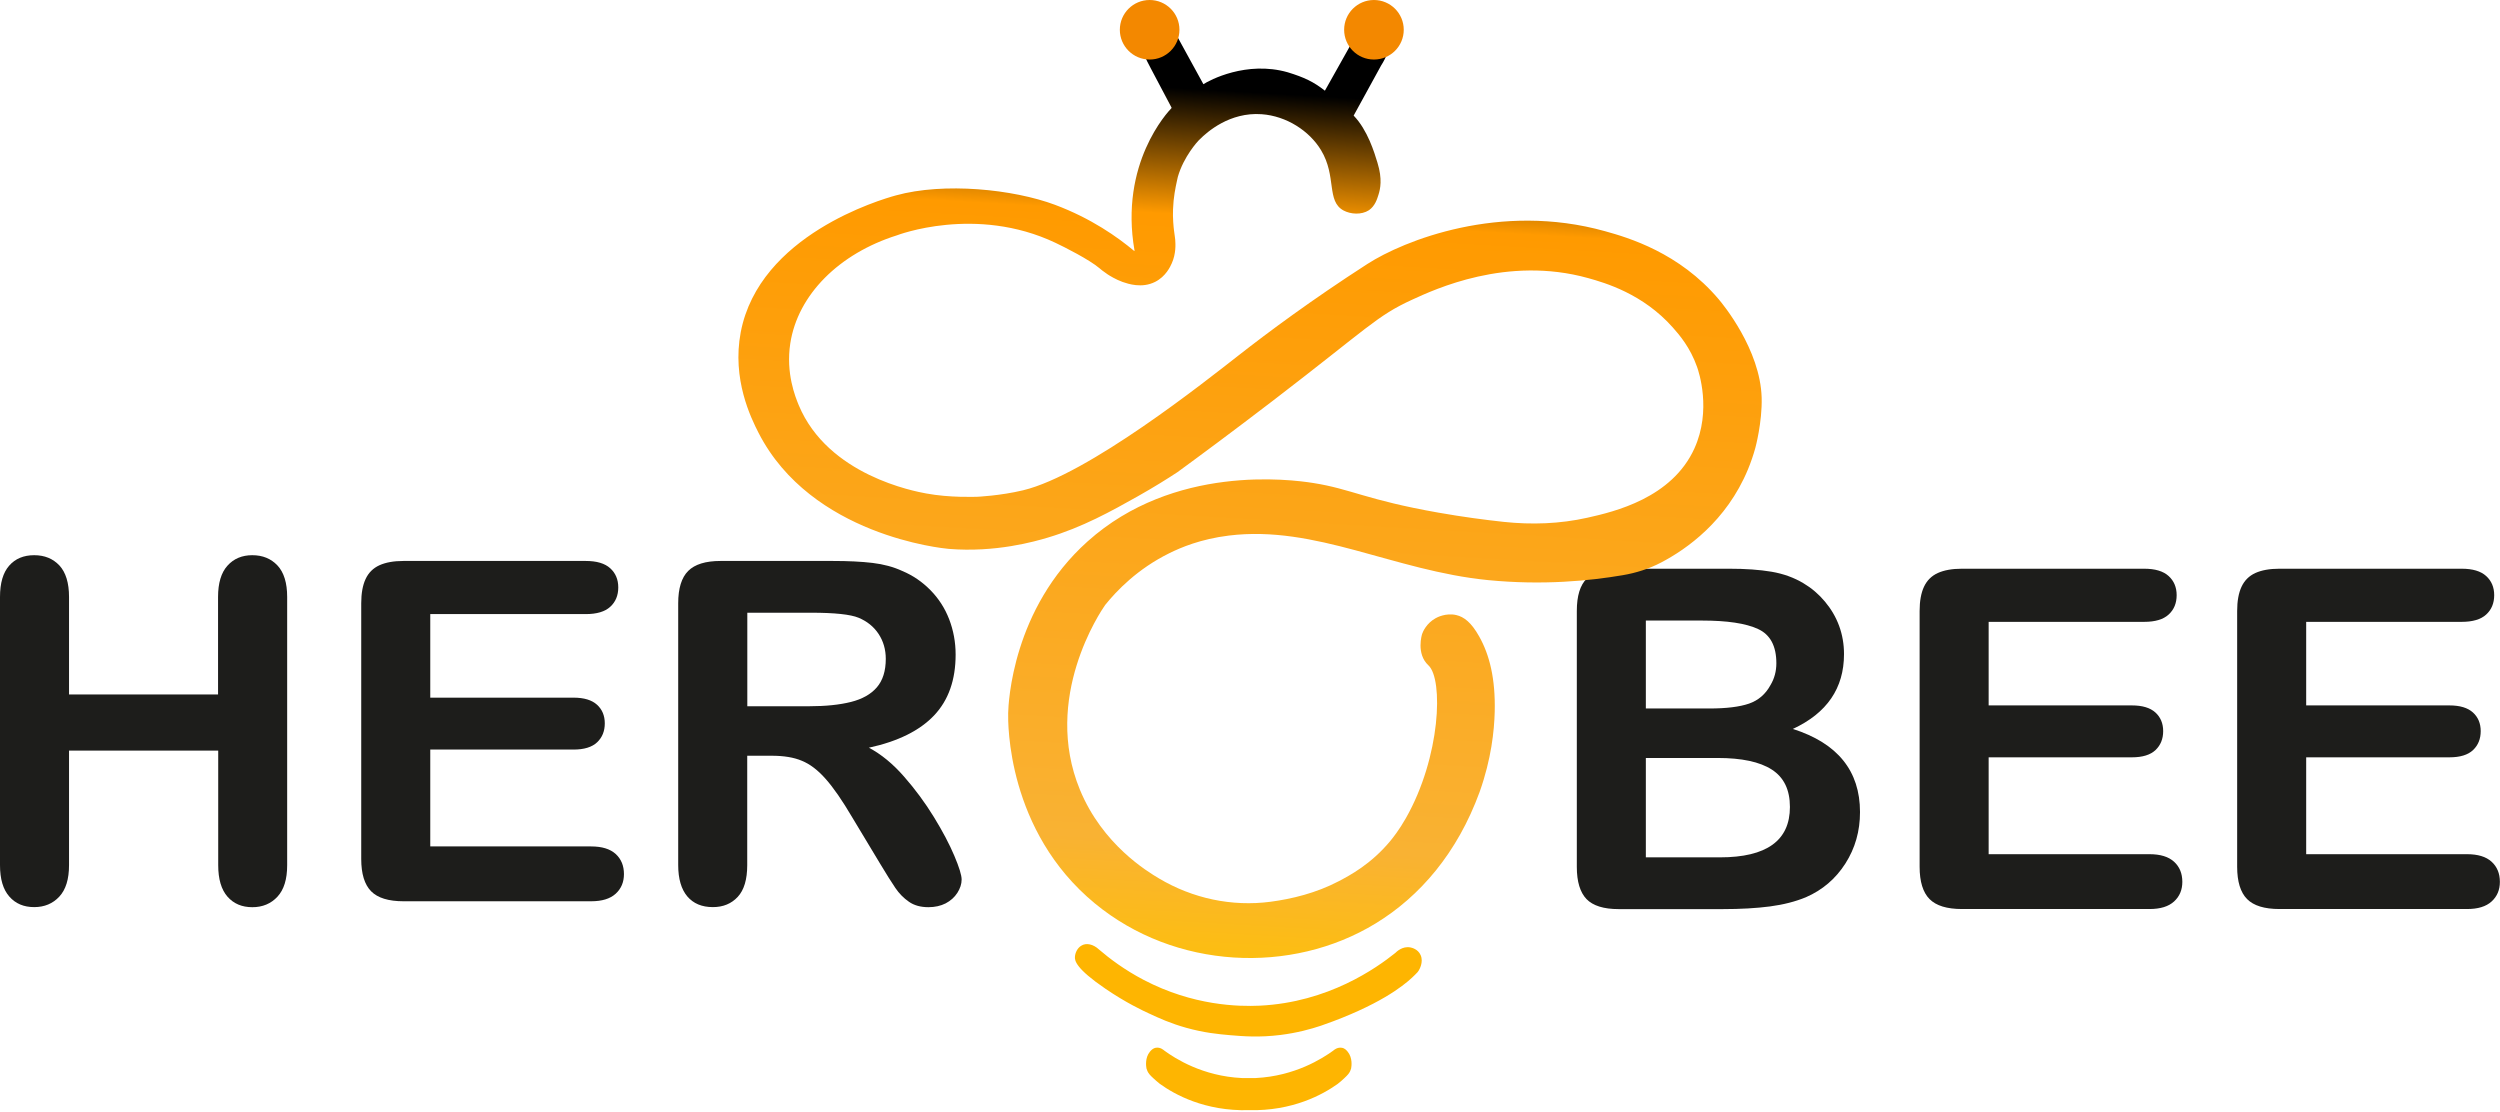 <svg width="416" height="185" viewBox="0 0 416 185" fill="none" xmlns="http://www.w3.org/2000/svg">
<path d="M11.487 99.337V115.563H36.284V99.337C36.284 97.016 36.811 95.274 37.852 94.127C38.892 92.966 40.271 92.385 41.974 92.385C43.703 92.385 45.095 92.952 46.176 94.1C47.244 95.247 47.785 96.989 47.785 99.337V143.964C47.785 146.313 47.244 148.054 46.163 149.215C45.082 150.376 43.69 150.957 41.987 150.957C40.257 150.957 38.879 150.376 37.852 149.202C36.825 148.027 36.311 146.286 36.311 143.964V124.904H11.487V143.951C11.487 146.3 10.946 148.041 9.865 149.202C8.784 150.363 7.392 150.943 5.689 150.943C3.96 150.943 2.581 150.363 1.554 149.188C0.514 148.014 0 146.273 0 143.951V99.337C0 97.016 0.514 95.274 1.527 94.127C2.541 92.966 3.933 92.385 5.689 92.385C7.419 92.385 8.811 92.952 9.892 94.1C10.946 95.247 11.487 96.989 11.487 99.337Z" fill="#1D1D1B"/>
<path d="M97.475 102.185H71.596V116.089H95.42C97.177 116.089 98.475 116.481 99.339 117.264C100.204 118.046 100.637 119.086 100.637 120.368C100.637 121.651 100.218 122.704 99.366 123.513C98.515 124.323 97.204 124.728 95.42 124.728H71.596V140.846H98.366C100.164 140.846 101.529 141.264 102.448 142.101C103.366 142.938 103.826 144.059 103.826 145.449C103.826 146.785 103.366 147.879 102.448 148.716C101.529 149.553 100.177 149.971 98.366 149.971H67.15C64.65 149.971 62.852 149.418 61.758 148.311C60.663 147.204 60.109 145.408 60.109 142.938V100.377C60.109 98.73 60.352 97.38 60.839 96.341C61.325 95.301 62.096 94.532 63.136 94.059C64.177 93.587 65.514 93.344 67.136 93.344H97.461C99.299 93.344 100.65 93.749 101.542 94.559C102.434 95.369 102.88 96.435 102.88 97.744C102.88 99.081 102.434 100.161 101.542 100.971C100.664 101.78 99.299 102.185 97.475 102.185Z" fill="#1D1D1B"/>
<path d="M128.367 125.754H124.339V143.951C124.339 146.34 123.812 148.108 122.758 149.242C121.704 150.376 120.326 150.943 118.623 150.943C116.785 150.943 115.38 150.349 114.366 149.161C113.366 147.973 112.853 146.232 112.853 143.951V100.377C112.853 97.906 113.407 96.111 114.515 95.004C115.623 93.897 117.42 93.344 119.893 93.344H138.569C141.151 93.344 143.353 93.452 145.178 93.668C147.002 93.884 148.664 94.329 150.124 95.004C151.907 95.746 153.475 96.826 154.84 98.217C156.205 99.607 157.245 101.227 157.948 103.063C158.651 104.899 159.016 106.856 159.016 108.921C159.016 113.146 157.826 116.521 155.435 119.045C153.043 121.57 149.434 123.365 144.583 124.418C146.624 125.498 148.57 127.091 150.421 129.21C152.272 131.316 153.935 133.57 155.394 135.946C156.853 138.322 157.989 140.481 158.799 142.398C159.61 144.315 160.016 145.638 160.016 146.353C160.016 147.096 159.772 147.838 159.299 148.581C158.826 149.31 158.178 149.89 157.354 150.322C156.529 150.741 155.57 150.956 154.489 150.956C153.205 150.956 152.11 150.66 151.245 150.052C150.367 149.445 149.61 148.675 148.989 147.757C148.353 146.826 147.502 145.462 146.421 143.667L141.813 136.013C140.164 133.206 138.691 131.073 137.38 129.601C136.083 128.13 134.759 127.131 133.421 126.591C132.096 126.024 130.407 125.754 128.367 125.754ZM134.948 101.956H124.353V117.52H134.637C137.394 117.52 139.718 117.277 141.596 116.805C143.475 116.332 144.921 115.522 145.907 114.375C146.894 113.227 147.394 111.648 147.394 109.637C147.394 108.071 146.988 106.681 146.191 105.479C145.394 104.278 144.286 103.387 142.867 102.793C141.529 102.239 138.894 101.956 134.948 101.956Z" fill="#1D1D1B"/>
<path d="M286.667 151.276H269.342C266.842 151.276 265.058 150.709 263.991 149.602C262.923 148.481 262.383 146.7 262.383 144.256V101.668C262.383 99.17 262.923 97.375 264.031 96.282C265.126 95.188 266.896 94.635 269.356 94.635H287.734C290.437 94.635 292.789 94.797 294.775 95.134C296.762 95.472 298.545 96.12 300.113 97.064C301.451 97.861 302.64 98.873 303.667 100.102C304.694 101.33 305.492 102.68 306.032 104.151C306.573 105.636 306.843 107.202 306.843 108.849C306.843 114.518 304.005 118.663 298.329 121.295C305.775 123.671 309.505 128.274 309.505 135.131C309.505 138.303 308.694 141.152 307.073 143.689C305.451 146.227 303.262 148.103 300.491 149.305C298.762 150.02 296.775 150.533 294.532 150.83C292.275 151.127 289.653 151.276 286.667 151.276ZM273.869 103.247V117.893H284.397C287.261 117.893 289.464 117.623 291.032 117.083C292.586 116.543 293.789 115.517 294.613 113.992C295.262 112.912 295.586 111.697 295.586 110.361C295.586 107.499 294.572 105.596 292.532 104.664C290.491 103.719 287.383 103.26 283.207 103.26H273.869V103.247ZM285.816 126.127H273.869V142.663H286.207C293.964 142.663 297.843 139.869 297.843 134.281C297.843 131.419 296.843 129.354 294.829 128.058C292.816 126.762 289.816 126.127 285.816 126.127Z" fill="#1D1D1B"/>
<path d="M356.79 103.476H330.911V117.38H354.736C356.492 117.38 357.79 117.772 358.655 118.555C359.519 119.338 359.952 120.377 359.952 121.659C359.952 122.942 359.533 123.995 358.682 124.805C357.83 125.614 356.519 126.019 354.736 126.019H330.911V142.137H357.682C359.479 142.137 360.844 142.555 361.763 143.392C362.682 144.229 363.141 145.35 363.141 146.74C363.141 148.076 362.682 149.17 361.763 150.007C360.844 150.844 359.492 151.262 357.682 151.262H326.465C323.965 151.262 322.167 150.709 321.073 149.602C319.978 148.495 319.424 146.7 319.424 144.229V101.668C319.424 100.021 319.667 98.671 320.154 97.632C320.64 96.592 321.411 95.823 322.451 95.35C323.492 94.878 324.83 94.635 326.451 94.635H356.776C358.614 94.635 359.965 95.04 360.857 95.85C361.749 96.66 362.195 97.726 362.195 99.035C362.195 100.372 361.749 101.452 360.857 102.262C359.979 103.071 358.628 103.476 356.79 103.476Z" fill="#1D1D1B"/>
<path d="M409.628 103.476H383.749V117.38H407.574C409.331 117.38 410.628 117.772 411.493 118.555C412.358 119.338 412.79 120.377 412.79 121.659C412.79 122.942 412.371 123.995 411.52 124.805C410.669 125.614 409.358 126.019 407.574 126.019H383.749V142.137H410.52C412.317 142.137 413.682 142.555 414.601 143.392C415.52 144.229 415.98 145.35 415.98 146.74C415.98 148.076 415.52 149.17 414.601 150.007C413.682 150.844 412.331 151.262 410.52 151.262H379.303C376.803 151.262 375.006 150.709 373.911 149.602C372.817 148.495 372.263 146.7 372.263 144.229V101.668C372.263 100.021 372.506 98.671 372.992 97.632C373.479 96.592 374.249 95.823 375.29 95.35C376.33 94.878 377.668 94.635 379.29 94.635H409.615C411.452 94.635 412.804 95.04 413.696 95.85C414.588 96.66 415.034 97.726 415.034 99.035C415.034 100.372 414.588 101.452 413.696 102.262C412.817 103.071 411.453 103.476 409.628 103.476Z" fill="#1D1D1B"/>
<path d="M229.382 32.397C229.679 31.439 230.058 29.832 229.206 27.065C228.693 25.378 227.571 21.639 225.247 19.236L229.828 10.88C230.598 9.719 231.571 7.492 231.247 6.142C230.99 5.062 230.112 4.185 228.666 3.969C227.206 3.753 226.247 4.887 225.49 6.142L220.463 15.092C218.598 13.62 217.044 12.878 214.274 12.027C207.395 10.07 201.26 13.35 200.246 14.012L195.962 6.196C195.395 4.968 193.706 3.874 192.354 3.982C191.422 4.063 190.57 4.725 189.935 5.98C189.287 7.262 190.854 10.178 191.53 11.447L194.949 17.913C194.949 17.94 194.949 17.967 194.935 17.994C194.327 18.615 186.246 27.213 188.787 41.711C188.8 41.752 188.76 41.779 188.719 41.752C185.976 39.457 181.584 36.339 175.557 34.084C168.597 31.479 157.07 30.305 149.07 32.519C146.516 33.22 126.353 39.106 123.259 55.277C121.772 63.08 124.948 69.532 126.218 72.016C134.975 89.119 156.908 91.252 157.854 91.333C165.705 91.981 172.273 90.077 174.313 89.47C180.124 87.742 184.976 85.029 189.3 82.599C192.084 81.033 194.354 79.602 195.935 78.563C199.503 75.957 205.111 71.813 211.909 66.603C227.666 54.522 229.085 52.564 234.99 49.864C238.679 48.177 250.734 42.508 264.261 46.274C267.112 47.07 273.396 48.892 278.356 54.495C279.437 55.709 281.248 57.802 282.396 61.068C282.68 61.865 284.829 68.277 281.95 74.621C278.207 82.882 268.626 85.15 264.139 86.149C259.572 87.175 254.855 87.337 250.193 86.838C247.058 86.5 243.382 86.014 239.328 85.299C227.382 83.193 224.801 81.357 218.53 80.372C214.706 79.764 195.327 77.24 180.976 90.091C168.462 101.295 167.8 116.98 167.759 118.641C167.719 120.287 167.557 138.268 182.178 150.322C195.53 161.337 214.895 162.215 228.909 153.656C236.301 149.148 242.504 141.913 246.207 131.788C248.166 126.281 248.639 121.57 248.72 118.452C248.855 112.958 247.869 108.989 246.139 105.911C244.815 103.549 243.598 102.645 242.328 102.348C240.598 101.943 239.085 102.753 238.882 102.874C237.355 103.725 236.774 105.101 236.639 105.493C236.625 105.533 235.598 108.787 237.693 110.717C240.193 113.025 239.733 125.93 233.95 136.122C232.828 138.106 231.76 139.429 231.409 139.861C228.166 143.802 224.558 145.692 222.787 146.624C219.017 148.608 214.963 149.58 211.422 150.052C204.976 150.903 198.449 149.499 192.868 146.178C190.895 145.004 183.449 140.522 179.692 131.397C173.408 116.116 183.124 101.781 183.895 100.674C185.8 98.311 189.26 94.667 194.611 92.035C196.476 91.117 199.773 89.699 204.476 89.119C218.922 87.337 231.909 94.977 247.612 96.53C256.72 97.421 264.491 96.651 269.977 95.72C272.234 95.342 274.41 94.653 276.437 93.587C280.639 91.387 287.275 86.743 290.856 78.117C291.356 76.902 291.761 75.715 292.086 74.54C292.086 74.54 293.248 70.275 293.14 66.171C292.91 58.139 286.667 50.593 285.991 49.797C279.423 42.035 270.964 39.551 267.072 38.471C249.625 33.598 233.585 40.024 227.531 43.925C218.193 49.945 210.963 55.331 206.098 59.138C200.665 63.377 181.043 78.995 170.232 81.587C166.408 82.504 162.57 82.666 162.57 82.666C162.192 82.666 158.056 82.842 154.124 82.113C152.218 81.762 137.772 79.103 132.907 67.413C132.34 66.036 130.745 62.108 131.502 57.154C132.745 49.028 139.651 42.184 149.245 39.16C149.245 39.16 162.327 34.098 175.624 40.402C177.084 41.09 181.287 43.209 182.962 44.64C183.097 44.762 183.597 45.18 184.327 45.666C184.597 45.842 185.665 46.517 186.814 46.922C187.719 47.232 190.003 48.015 192.206 46.908C194.003 46.004 194.746 44.343 194.976 43.831C195.706 42.211 195.611 40.631 195.557 39.889C195.516 39.308 195.462 39.349 195.354 38.35C195.273 37.675 195.138 36.393 195.192 34.827C195.26 32.829 195.598 31.223 195.854 30.048C195.908 29.819 195.962 29.576 195.989 29.441C196.962 26.012 199.381 23.447 199.381 23.447C199.381 23.434 199.53 23.299 199.665 23.164C200.827 22.003 204.598 18.615 209.949 19.006C214.071 19.303 217.882 21.773 219.828 25C222.449 29.346 220.679 33.477 223.571 35.029C224.733 35.65 226.531 35.799 227.801 34.975C228.814 34.26 229.152 33.126 229.382 32.397Z" fill="url(#paint0_linear_21_70)"/>
<path d="M182.881 158.003C184.597 159.475 187.097 161.378 190.327 163.065C198.557 167.371 206.125 167.506 209.625 167.344C221.03 166.791 229.044 161.081 232.179 158.57C232.314 158.435 233.341 157.382 234.693 157.652C234.882 157.693 235.949 157.909 236.395 158.935C236.909 160.109 236.179 161.324 236.058 161.526C236.058 161.526 235.99 161.634 235.882 161.769C235.787 161.864 235.639 162.026 235.436 162.228C234.449 163.214 231.355 166.143 223.314 169.369C222.503 169.693 221.287 170.166 219.8 170.679C218.152 171.232 215.868 171.866 213.071 172.217C209.53 172.663 206.8 172.433 204.719 172.258C202.692 172.082 200.354 171.853 197.408 171.03C194.787 170.301 192.908 169.437 191.165 168.627C190.192 168.181 187.354 166.858 183.922 164.51C179.016 161.162 178.827 159.853 178.867 159.232C178.908 158.516 179.3 157.733 179.921 157.369C180.732 156.842 181.921 157.099 182.881 158.003Z" fill="#FEB501"/>
<path d="M224.26 175.012C224.071 174.782 223.787 174.431 223.287 174.35C222.517 174.215 221.923 174.755 221.855 174.823C220.044 176.132 215.477 179.061 208.963 179.385C208.895 179.385 208.814 179.385 208.733 179.385C208.328 179.385 207.03 179.399 206.639 179.385C200.125 179.075 195.557 176.146 193.746 174.823C193.665 174.755 193.084 174.202 192.314 174.35C191.814 174.445 191.517 174.796 191.341 175.012C190.503 176.024 190.706 177.428 190.773 177.793C190.8 177.901 190.855 178.063 190.936 178.238C191.111 178.602 191.328 178.886 191.909 179.412C192.192 179.682 192.571 180.006 193.003 180.357C195.476 182.139 200.503 184.92 207.801 184.731C215.098 184.906 220.125 182.126 222.598 180.357C223.044 180.006 223.409 179.682 223.693 179.412C224.274 178.872 224.49 178.602 224.666 178.238C224.747 178.063 224.801 177.901 224.828 177.793C224.896 177.428 225.098 176.038 224.26 175.012Z" fill="#FEB501"/>
<path d="M191.3 9.908C194.039 9.908 196.26 7.69 196.26 4.954C196.26 2.218 194.039 0 191.3 0C188.561 0 186.341 2.218 186.341 4.954C186.341 7.69 188.561 9.908 191.3 9.908Z" fill="#F38800"/>
<path d="M228.624 9.908C231.364 9.908 233.584 7.69 233.584 4.954C233.584 2.218 231.364 0 228.624 0C225.885 0 223.665 2.218 223.665 4.954C223.665 7.69 225.885 9.908 228.624 9.908Z" fill="#F38800"/>
<defs>
<linearGradient id="paint0_linear_21_70" x1="210.755" y1="15.499" x2="201.099" y2="181.627" gradientUnits="userSpaceOnUse">
<stop/>
<stop offset="0.126" stop-color="#FF9A00"/>
<stop offset="0.752" stop-color="#F9B233"/>
<stop offset="0.921" stop-color="#FEC400"/>
</linearGradient>
</defs>
</svg>
